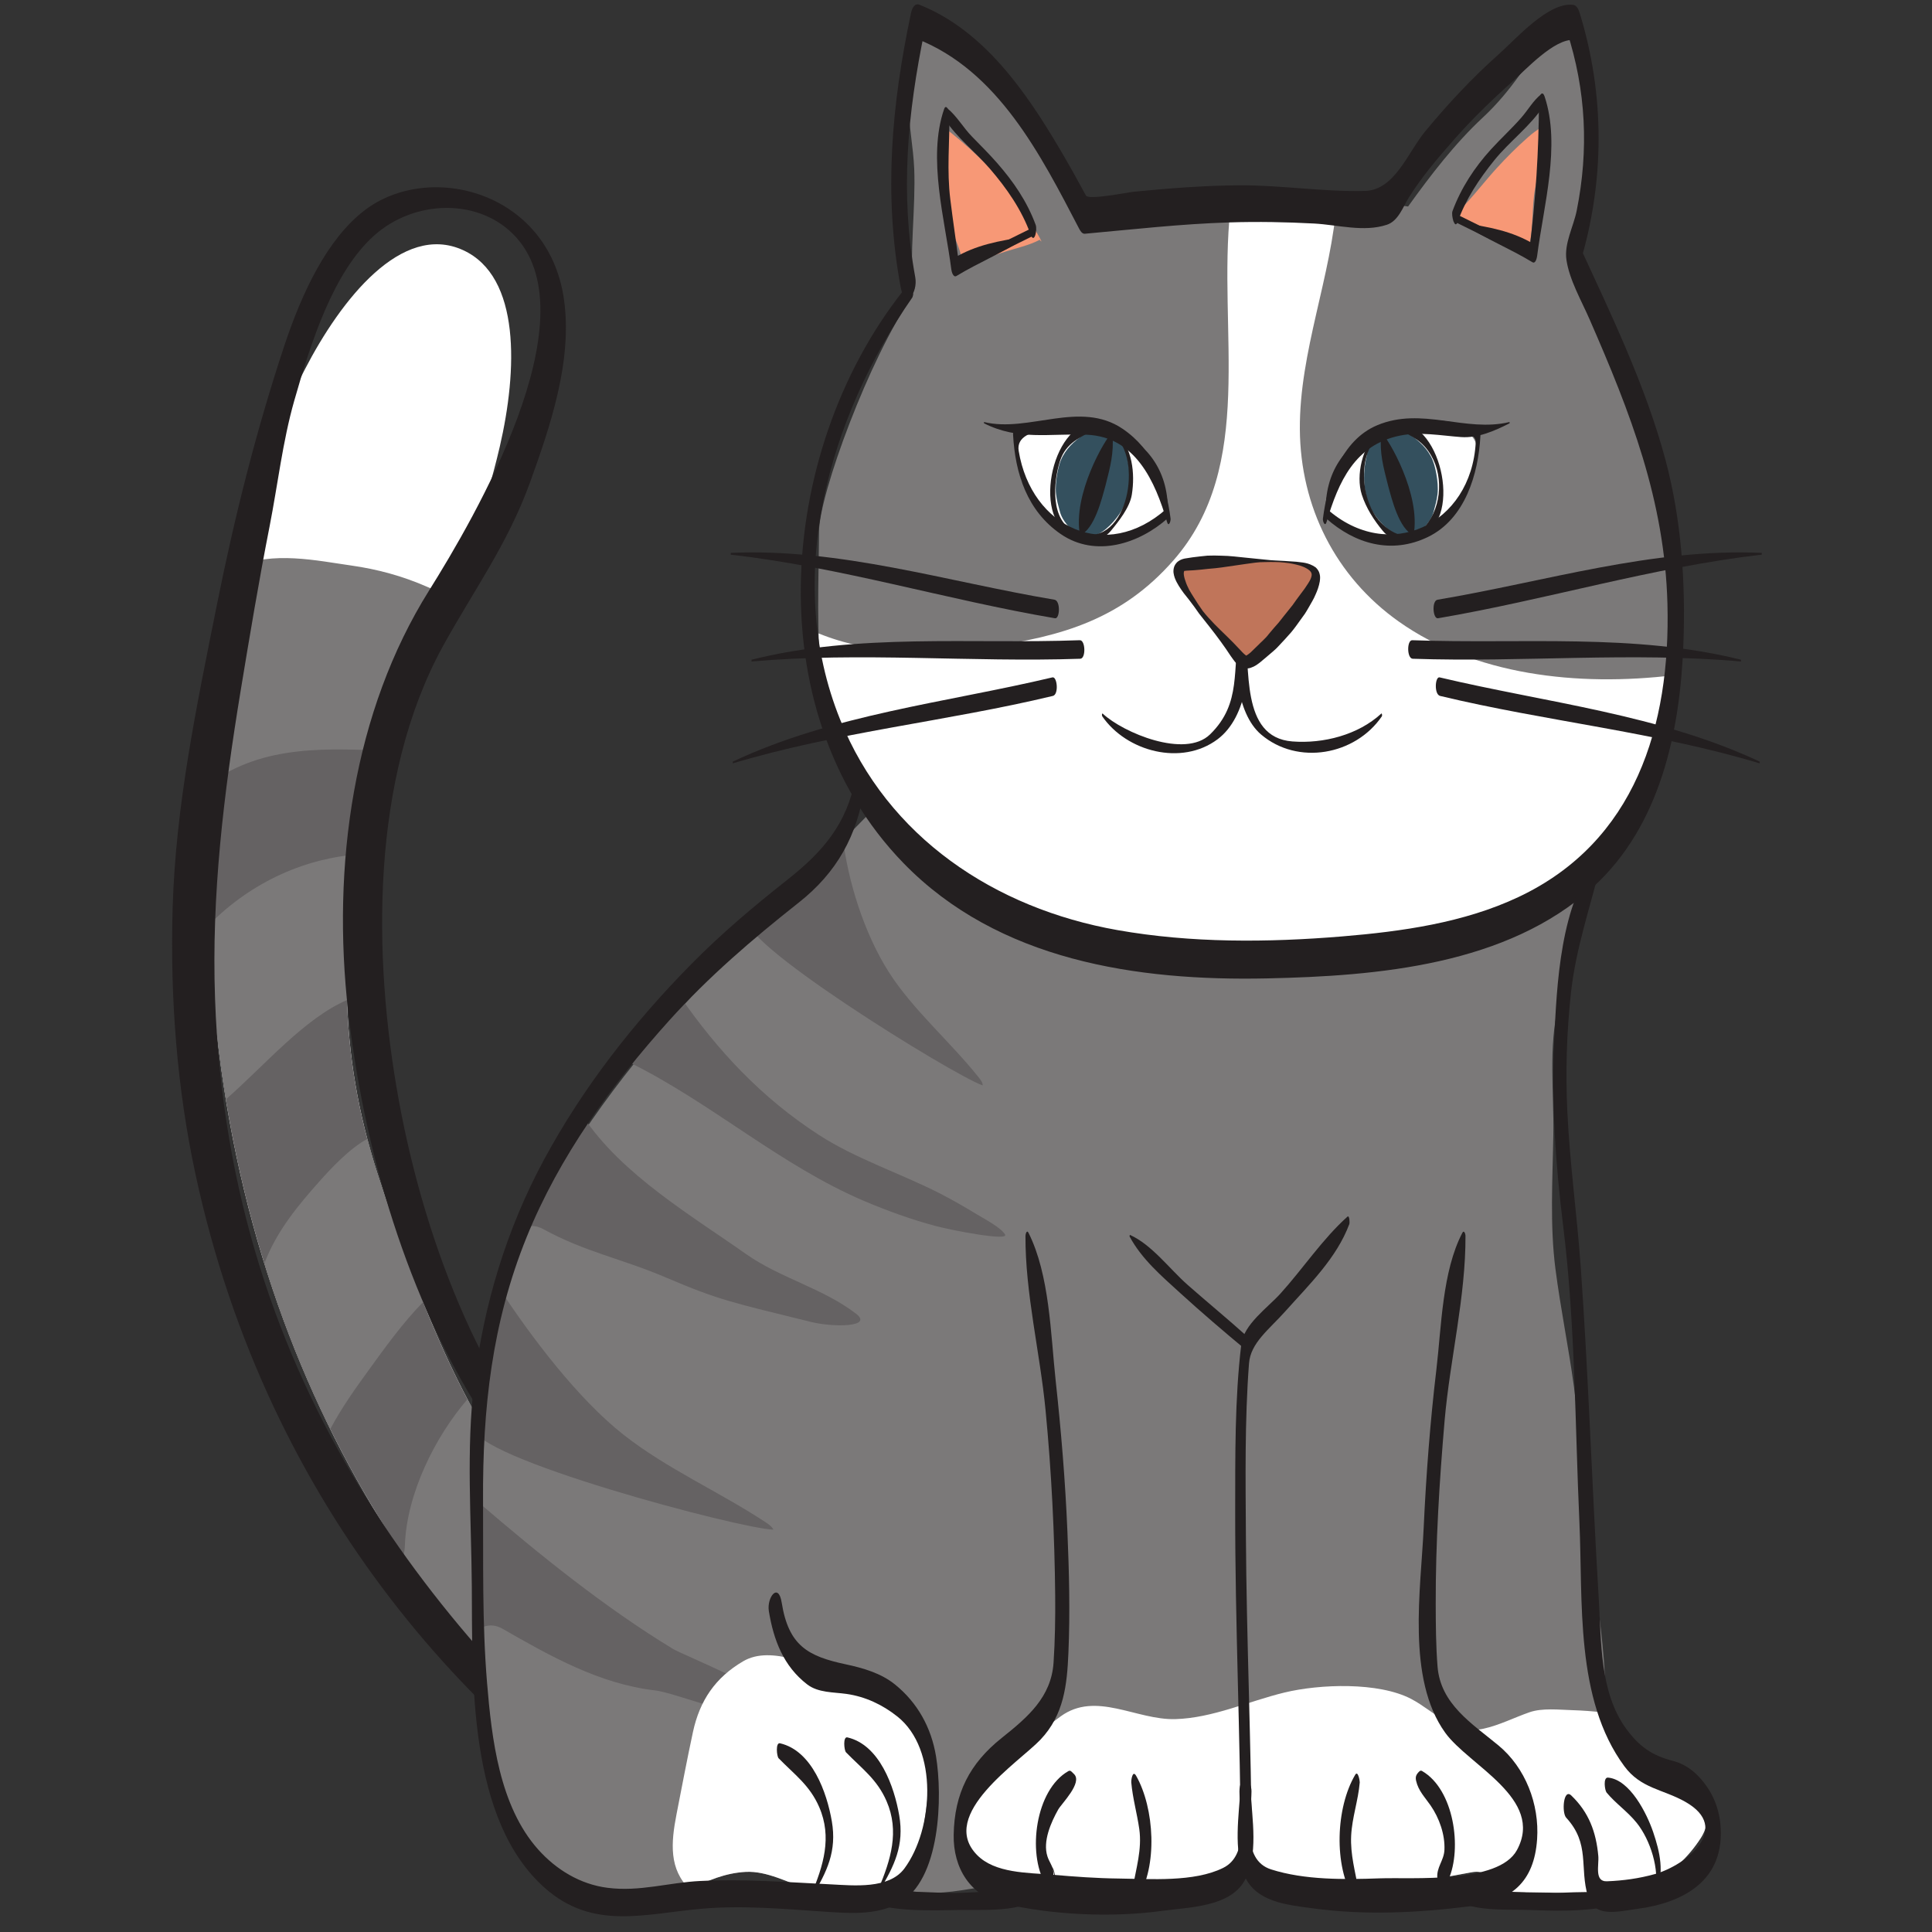 <svg xmlns="http://www.w3.org/2000/svg" xmlns:xlink="http://www.w3.org/1999/xlink" width="500" zoomAndPan="magnify" viewBox="0 0 375 375" height="500" preserveAspectRatio="xMidYMid meet" version="1.0"><rect x="0" y="0" width="375" height="375" fill="#333333" stroke="none"/><defs><clipPath id="27691ff69a"><path d="M 33.047 36 L 135 36 L 135 363 L 33.047 363 Z M 33.047 36 " clip-rule="nonzero"/></clipPath></defs><path fill="#ffffff" d="M 73.211 227.617 C 80.16 249.172 89.098 273.125 101.617 288.41 C 110.992 299.852 122.383 303.527 134.363 304.516 C 134.457 305.82 134.488 307.145 134.484 308.453 C 134.461 311.527 134.25 314.617 133.98 317.703 C 133.754 320.305 133.465 322.902 133.336 325.5 C 133.098 330.152 132.965 334.801 133.008 339.422 C 133.07 345.883 133.473 352.266 134.246 358.504 C 88.863 327.434 49.008 273.547 41.688 196.746 C 37.91 157.066 40.848 107.113 59.176 71.691 C 66.227 58.055 78.004 43.148 89.863 48.543 C 101.133 53.668 100.422 71.977 97.004 86.711 C 91.238 111.551 79.27 132.621 72.309 156.77 C 65.133 181.668 65.945 205.059 73.211 227.617 " fill-opacity="1" fill-rule="nonzero"/><path fill="#656263" d="M 128.605 303.797 C 118.754 302.129 109.477 298.004 101.617 288.41 C 89.098 273.125 80.16 249.172 73.211 227.617 C 65.945 205.059 65.133 181.668 72.309 156.77 C 75.637 145.219 80.109 134.375 84.504 123.484 C 71.953 116.855 58.812 110.52 45.176 113.395 C 39.617 140.992 39.238 171.023 41.688 196.746 C 48.523 268.484 83.754 320.234 125.352 352.07 C 123.574 336.844 125.41 319.82 128.605 303.797 " fill-opacity="1" fill-rule="nonzero"/><path fill="#4d3a1d" d="M 119.488 303.242 C 113.523 309.559 106.035 323.531 105.891 335.184 C 113.539 342.676 121.562 349.418 129.801 355.379 C 129.516 351.922 129.262 348.441 129.02 344.953 C 128.539 337.906 127.59 330.91 127.688 323.723 C 127.77 317.566 128.148 310.652 129.145 303.895 C 126.219 303.43 123.336 302.738 120.531 301.766 C 120.25 302.281 119.93 302.785 119.488 303.242 " fill-opacity="1" fill-rule="nonzero"/><path fill="#7b7979" d="M 78.59 299.957 C 78.566 300.68 78.461 301.309 78.32 301.902 C 83.148 309.098 88.293 315.875 93.73 322.188 C 95.277 317.129 97.156 312.32 98.82 308.359 C 100.895 303.422 103.441 297.957 106.488 293.516 C 104.816 292.012 103.188 290.328 101.617 288.41 C 97.648 283.562 94.039 277.836 90.734 271.598 C 84.484 278.824 78.918 289.934 78.59 299.957 " fill-opacity="1" fill-rule="nonzero"/><path fill="#7b7979" d="M 61.922 229.395 C 58.098 233.707 53.699 238.859 51.324 245.219 C 54.863 256.598 59.172 267.301 64.121 277.348 C 66.352 273.16 69.074 269.367 71.395 266.172 C 74.508 261.875 78.18 256.727 82.137 252.723 C 78.812 244.418 75.863 235.84 73.211 227.617 C 72.516 225.438 71.891 223.246 71.309 221.055 C 67.828 222.914 64.152 226.883 61.922 229.395 " fill-opacity="1" fill-rule="nonzero"/><path fill="#7b7979" d="M 40.527 179.555 C 40.77 185.441 41.16 191.195 41.688 196.746 C 42.234 202.414 42.984 207.938 43.875 213.352 C 51.453 206.723 59.055 197.672 67.41 194.082 C 67.156 184.848 68 175.441 70.051 165.805 C 59.809 166.422 49.008 170.906 40.527 179.555 " fill-opacity="1" fill-rule="nonzero"/><path fill="#7b7979" d="M 82.855 113.879 C 78.117 111.801 73.211 110.477 68.203 109.77 C 61.676 108.852 52.742 106.855 45.863 110.121 C 42.895 123.746 41.23 138.039 40.578 152.18 C 51.285 144.273 64.184 145.363 75.875 145.742 C 79.422 135.691 83.57 126.016 87.434 116.164 C 85.754 115.07 83.852 114.32 82.855 113.879 " fill-opacity="1" fill-rule="nonzero"/><g clip-path="url(#27691ff69a)"><path fill="#231f20" d="M 133.484 299.254 C 133.531 299.414 133.586 299.566 133.625 299.73 C 134.039 301.27 134.25 302.922 134.367 304.605 C 118.719 306.211 104.488 291.078 94.637 276.227 C 80.605 255.066 71.047 226.523 67.605 196.551 C 64.316 167.863 68.645 137.98 83.27 114.641 C 92.188 100.398 114.492 62.184 100.27 46.156 C 93.391 38.402 80.547 38.57 72.555 45.777 C 64.777 52.781 60.422 66.137 57.105 77.809 C 54.863 85.684 53.918 94.055 52.328 102.164 C 50.246 112.75 48.465 123.426 46.707 134.09 C 43.418 154.117 41.027 173.75 41.742 193.863 C 44.41 269.559 85.793 318.062 125.949 352.188 C 128.793 354.602 131.527 357.191 134.379 359.562 C 134.492 360.445 134.621 361.32 134.754 362.203 C 92.762 337.758 51.961 293.242 37.91 227.766 C 34.391 211.355 32.984 193.84 33.512 176.121 C 34.105 156.266 38.176 136.969 42.059 117.594 C 45.52 100.297 49.73 83.582 55.168 67.152 C 58.637 56.703 63.535 46.367 70.758 40.832 C 83.246 31.238 106.406 37.07 109.449 57.996 C 111.188 69.961 106.797 82.762 102.871 93.652 C 98.562 105.598 91.723 114.949 85.98 125.41 C 71.902 151.055 72.324 185.727 77.406 213.551 C 82.793 243.02 94.727 271.359 111.547 288.625 C 117.867 295.113 125.387 299.254 133.484 299.254 " fill-opacity="1" fill-rule="nonzero"/></g><path fill="#7b7979" d="M 326.957 344.746 C 322.777 341.559 317.172 340.797 313.137 337.543 C 310.633 335.52 311.531 331.164 311.547 328.363 C 311.578 324.316 311.172 320.262 310.727 316.246 C 309.91 308.848 308.504 301.539 307.691 294.141 C 306.77 285.809 306.633 277.477 305.5 269.152 C 304.461 261.516 302.902 253.969 301.914 246.328 C 300.805 237.77 301.363 228.863 301.5 220.262 C 301.641 212.082 300.512 203.203 302.484 195.215 C 304.344 187.676 307.414 180.965 306.867 173.008 C 306.723 170.945 306.016 169.152 304.93 167.738 C 307.305 166.316 301.613 167.453 296.691 169.664 C 281.883 176.332 267.156 182.418 250.727 183.445 C 234.992 184.426 217.258 182.645 202.535 176.645 C 195.457 173.758 189.676 169.676 183.25 165.645 C 178.664 162.77 174.02 160.082 169.59 157.023 C 143.836 183.523 113.562 210.246 99.742 245.145 C 92.844 262.57 91.82 282.055 92.586 300.566 C 93.156 314.484 94.148 337.531 98.34 353.418 C 102.109 357.906 105.875 362.508 111.086 365.273 C 113.992 366.816 117.117 367.539 120.387 367.676 C 123.633 367.82 126.871 367.57 130.105 367.43 C 130.969 367.391 131.848 367.355 132.734 367.34 C 136.59 365.348 140.328 363.566 144.742 363.332 C 148.852 363.113 152.973 365.426 156.801 366.652 C 160.738 367.91 165.348 368.113 169.387 367.312 C 172.539 366.688 174.98 366.789 178.234 367.242 C 182.48 367.828 187.422 366.746 191.727 366.09 C 196.25 365.406 200.16 364.059 204.785 364.809 C 215.688 366.574 226.316 366.727 236.746 363.195 C 240.895 361.793 241.074 361.488 245.059 362.918 C 249.109 364.363 253.316 364.867 257.57 365.32 C 266.859 366.32 276.332 365.23 285.445 363.441 C 290.293 362.488 288.031 367.145 292.988 367.242 C 296.242 367.309 305.031 367.223 308.18 367.941 C 316.387 369.816 325.43 364.051 330.113 356.773 C 332.941 352.375 330.629 347.555 326.957 344.746 " fill-opacity="1" fill-rule="nonzero"/><path fill="#656263" d="M 127.125 328.105 C 131.91 328.668 146.5 335.348 149.527 331.223 C 151.426 328.641 132.777 321.359 130.582 320.027 C 117.375 312.004 104.684 301.742 92.977 291.691 C 92.195 299.836 92.441 307.961 93.859 315.758 C 94.949 315.348 96.238 315.383 97.574 316.156 C 106.781 321.449 116.383 326.855 127.125 328.105 " fill-opacity="1" fill-rule="nonzero"/><path fill="#656263" d="M 148.449 295.367 C 139.48 289.48 129.504 285.133 121.039 278.488 C 112.215 271.562 103.141 259.559 97.035 250.254 C 94.043 258.246 94.055 268.812 92.105 277.082 C 90.777 282.699 144.078 296.863 150.125 296.895 C 149.738 296.211 149.137 295.816 148.449 295.367 " fill-opacity="1" fill-rule="nonzero"/><path fill="#656263" d="M 189.941 209.094 C 184.422 202.168 177.137 195.949 172.508 188.668 C 167.68 181.078 164.543 170.859 163.586 162.555 C 156.492 166.988 151.68 173.258 145.445 178.23 C 141.211 181.602 184.953 208.672 190.742 210.68 C 190.734 210.09 190.363 209.621 189.941 209.094 " fill-opacity="1" fill-rule="nonzero"/><path fill="#656263" d="M 181.602 237.965 C 184.625 238.777 195.887 240.965 195.082 239.613 C 194.281 238.266 191.086 236.598 189.672 235.742 C 187.273 234.289 184.824 232.867 182.324 231.59 C 174.625 227.676 166.16 224.957 158.883 220.25 C 147.812 213.078 139.23 203.863 131.984 193.383 C 128.711 197.602 125.547 201.941 122.488 206.371 C 138.16 214.156 151.594 226.246 167.691 233.094 C 172.211 235.012 176.859 236.699 181.602 237.965 " fill-opacity="1" fill-rule="nonzero"/><path fill="#656263" d="M 157.441 256.594 C 161.68 257.641 169.609 257.629 166.137 254.973 C 159.629 249.996 151.395 248.07 144.762 243.379 C 134.402 236.059 120.656 228 113.184 216.711 C 109.109 223.676 105.355 230.828 101.973 238.148 C 103.008 237.832 104.191 237.887 105.426 238.562 C 113.672 243.07 120.617 244.27 129.25 247.961 C 139.73 252.438 142.188 252.82 157.441 256.594 " fill-opacity="1" fill-rule="nonzero"/><path fill="#ffffff" d="M 156.801 366.652 C 160.738 367.91 165.348 368.113 169.387 367.312 C 171.645 366.863 173.535 366.793 175.625 366.953 C 175.867 366.254 176.137 365.574 176.406 364.91 C 178.574 359.672 179.172 355.621 179.91 350.02 C 181.57 337.426 177.473 326.891 163.648 324.684 C 157.832 323.754 149.855 319.16 144.238 322.457 C 138.828 325.633 135.82 330.078 134.5 336.188 C 133.363 341.473 132.352 346.82 131.316 352.125 C 130.223 357.727 129.832 362.832 133.906 366.734 C 137.359 365 140.777 363.547 144.742 363.332 C 148.852 363.113 152.973 365.426 156.801 366.652 " fill-opacity="1" fill-rule="nonzero"/><path fill="#ffffff" d="M 326.957 344.746 C 322.777 341.559 317.172 340.797 313.137 337.543 C 311.68 336.363 311.379 334.398 311.383 332.406 C 309.164 332.141 307.055 332 305.242 331.945 C 302.66 331.871 299.34 331.48 296.852 332.355 C 293.832 333.41 291.031 334.867 287.902 335.551 C 282.18 336.797 278.488 332.176 273.938 329.777 C 267.594 326.438 256.152 326.863 249.301 328.523 C 242.344 330.207 235.379 333.473 228.129 333.68 C 220.527 333.891 212.711 328.176 205.875 333.145 C 200.652 336.949 195.562 341.039 189.938 344.242 C 189.855 348.395 187.004 348.578 186.602 352.785 C 186.395 354.93 188.133 360.863 187.414 362.82 C 189.371 363.449 191.094 364.602 192.719 365.922 C 196.832 365.211 200.504 364.117 204.785 364.809 C 215.688 366.574 226.316 366.727 236.746 363.195 C 240.895 361.793 241.074 361.488 245.059 362.918 C 249.109 364.363 253.316 364.867 257.57 365.32 C 266.859 366.32 276.332 365.23 285.445 363.441 C 290.293 362.488 288.031 367.145 292.988 367.242 C 296.242 367.309 305.031 367.223 308.18 367.941 C 316.387 369.816 325.43 364.051 330.113 356.773 C 332.941 352.375 330.629 347.555 326.957 344.746 " fill-opacity="1" fill-rule="nonzero"/><path fill="#7b7979" d="M 169.754 156.215 C 169.574 156.398 169.395 156.586 169.207 156.77 C 173.617 160.266 176.395 165.164 181.133 168.328 C 188.133 173.016 195.637 177.195 203.664 179.91 C 221.207 185.848 238.789 186.113 257.066 184.047 C 271.309 182.441 286.07 181.117 298.5 173.434 C 306.465 168.508 313.129 161.988 319.133 154.91 C 321.953 149.25 323.32 142.504 324.559 134.68 C 328.453 110.062 320.68 86.082 309.043 56.848 C 308.383 55.402 307.773 53.922 307.34 52.363 C 305.648 46.262 307.262 39.379 308.43 33.34 C 310.121 24.586 307.422 14.383 304.172 5.762 C 303.688 4.488 302.195 4.336 301.402 5.406 C 296.543 11.953 293.684 17.352 287.773 22.852 C 282.449 27.797 277.621 34.07 273.309 40.082 C 260 38.012 245.918 38.512 233.277 38.949 C 225.797 39.215 218.441 39.98 211.324 41.375 C 206.113 26.996 194.492 12.227 181.992 6.09 C 181.734 5.961 181.457 5.953 181.207 6.004 C 180.852 5.18 179.613 4.852 178.91 5.82 C 173.734 12.957 177.113 24.66 177.449 32.766 C 177.754 40.312 176.5 49.156 177.211 57.266 C 168.695 69.527 159.016 95.996 158.973 103.137 C 158.914 112.461 158.387 123.449 159.586 132.688 C 160.758 141.75 163.734 149.438 169.754 156.215 " fill-opacity="1" fill-rule="nonzero"/><path fill="#ffffff" d="M 271.531 120.664 C 259.195 111.945 252.406 98.312 252.301 83.328 C 252.199 68.188 258.453 53.711 259.492 38.762 C 254.969 38.555 243.258 40.535 238.809 40.605 C 236.277 64.277 243.914 90.367 227.73 108.805 C 217.828 120.09 206.207 123.582 191.578 125.578 C 180.434 127.105 168.957 127.062 158.887 122.941 C 158.988 126.301 159.184 129.598 159.586 132.688 C 160.758 141.75 163.734 149.438 169.754 156.215 C 169.574 156.398 169.395 156.586 169.207 156.77 C 173.617 160.266 176.395 165.164 181.133 168.328 C 188.133 173.016 195.637 177.195 203.664 179.91 C 221.207 185.848 238.789 186.113 257.066 184.047 C 271.309 182.441 286.07 181.117 298.5 173.434 C 306.465 168.508 313.129 161.988 319.133 154.91 C 321.953 149.25 323.32 142.504 324.559 134.68 C 324.754 133.465 324.898 132.254 325.027 131.047 C 306.066 133.348 286.133 130.988 271.531 120.664 " fill-opacity="1" fill-rule="nonzero"/><path fill="#f79876" d="M 201.805 46.543 C 202.363 47.23 202.195 46.805 201.305 45.273 C 199.801 42.578 198.195 39.785 196.262 37.367 C 192.344 32.469 187.875 28.23 182.918 24.469 C 181.992 30.586 182.5 37.117 184.098 43.008 C 184.535 44.637 188.043 51.312 186.273 52.148 C 189.109 50.805 192.023 49.832 195.016 48.879 C 197.012 48.238 199.914 47.578 201.805 46.543 " fill-opacity="1" fill-rule="nonzero"/><path fill="#f79876" d="M 296.887 47.41 C 297.645 43.934 297.289 40.172 297.961 36.609 C 298.594 33.246 299.441 29.699 299.309 26.254 C 299.23 24.125 300.609 23.879 299.25 24.676 C 298.277 25.246 297.391 25.926 296.543 26.672 C 294.402 28.562 292.391 30.578 290.469 32.684 C 287.703 35.723 285.098 39.262 282.012 42.098 C 288 44.594 296.688 48.348 296.887 47.41 " fill-opacity="1" fill-rule="nonzero"/><path fill="#231f20" d="M 176.32 55.18 C 151.035 85.902 146.363 137.672 175.355 167.52 C 193.766 186.477 220.707 190.449 245.934 189.906 C 267.414 189.445 292.523 187.348 309.211 172.18 C 322.27 160.305 326.105 141.977 326.742 125.066 C 327.191 113.078 326.375 100.922 323.281 89.312 C 319.402 74.781 312.613 60.824 306.344 47.203 C 306.449 48.52 306.555 49.832 306.664 51.145 C 311.48 35.277 311.52 18.445 306.633 2.59 C 306.426 1.93 306.109 1.023 305.301 0.934 C 300.512 0.391 294.273 7.535 290.926 10.512 C 285.77 15.086 281.035 20.18 276.641 25.484 C 273.266 29.562 270.734 36.906 264.941 37.059 C 256.91 37.266 248.723 35.93 240.633 35.969 C 233.75 36.008 226.891 36.547 220.047 37.219 C 218.934 37.324 211.281 38.875 210.785 37.957 C 209.172 34.965 207.512 32.004 205.789 29.074 C 199.195 17.871 190.98 5.91 178.469 0.918 C 177.469 0.52 176.992 1.746 176.828 2.52 C 173.062 20.32 171.477 37.719 174.812 55.715 C 175.656 60.277 178.207 56.844 177.652 53.82 C 174.664 37.551 176.141 22.004 179.477 5.887 C 178.934 6.422 178.383 6.961 177.84 7.488 C 193.73 13.68 202.016 30.113 209.445 44.359 C 209.648 44.746 210.012 45.418 210.566 45.371 C 219.949 44.523 229.289 43.453 238.715 43.168 C 244.164 42.996 249.633 43.098 255.074 43.387 C 259.668 43.637 264.711 45.109 269.195 43.625 C 271.441 42.883 272.336 40.113 273.477 38.301 C 275.953 34.344 279.027 30.746 282.098 27.242 C 285.625 23.211 289.484 19.48 293.473 15.914 C 296.09 13.574 301.723 7.453 305.469 7.758 C 305.027 7.211 304.582 6.656 304.145 6.105 C 307.859 17.523 308.402 29.125 306.035 40.891 C 305.422 43.969 303.582 47.246 304.043 50.43 C 304.609 54.32 306.961 58.367 308.516 61.938 C 316.469 80.133 323.109 97.086 323.648 117.172 C 324.277 140.879 317.41 163.422 294.746 174.109 C 284.125 179.121 272.094 180.797 260.508 181.758 C 246.047 182.953 231.211 183.062 216.898 180.531 C 193.086 176.328 172.277 162.516 163.078 139.684 C 151.977 112.137 160.816 81.168 177.059 57.773 C 177.5 57.129 177.141 54.18 176.32 55.18 " fill-opacity="1" fill-rule="nonzero"/><path fill="#231f20" d="M 213.938 139.023 C 218.652 145.887 229.344 148.738 236.336 143.488 C 242.168 139.109 243.121 128.805 241.309 122.234 C 241.164 121.727 240.773 121.73 240.664 122.25 C 239.031 129.773 241.16 136.422 234.867 142.547 C 230.016 147.266 218.035 142.23 214.051 138.527 C 213.859 138.352 213.859 138.918 213.938 139.023 " fill-opacity="1" fill-rule="nonzero"/><path fill="#231f20" d="M 268.117 138.5 C 263.598 142.656 256.871 144.375 250.852 143.914 C 240.562 143.133 242.879 129.148 241.508 122.438 C 241.402 121.918 241.023 121.547 240.82 122.25 C 239.164 128.004 239.855 138.383 244.77 142.562 C 251.883 148.613 263.055 146.605 268.23 139.02 C 268.293 138.93 268.25 138.379 268.117 138.5 " fill-opacity="1" fill-rule="nonzero"/><path fill="#231f20" d="M 183.246 21.188 C 179.973 30.691 183.434 42.691 184.656 52.332 C 184.703 52.711 185.016 53.949 185.656 53.562 C 189.988 50.941 194.688 49.023 198.941 46.262 L 198.914 45.98 C 194.027 46.723 189.43 47.52 185.152 50.109 C 185.484 50.516 185.82 50.926 186.152 51.34 C 185.613 47.129 184.977 42.93 184.457 38.711 C 183.762 33.133 184.312 27.707 184.293 22.133 C 184.285 21.664 183.652 20 183.246 21.188 " fill-opacity="1" fill-rule="nonzero"/><path fill="#231f20" d="M 183.445 23.211 C 185.648 26.66 189.391 29.551 192.102 32.711 C 195.41 36.559 198.312 40.703 200.035 45.508 C 200.75 47.484 201.387 44.613 201.027 43.648 C 199.348 39.102 196.715 35.262 193.535 31.633 C 191.984 29.867 190.32 28.211 188.684 26.535 C 186.922 24.742 185.746 22.531 183.805 20.961 C 183.141 20.422 183.219 22.859 183.445 23.211 " fill-opacity="1" fill-rule="nonzero"/><path fill="#231f20" d="M 200.262 44.281 L 190.902 48.902 L 191.551 50.219 L 200.91 45.59 " fill-opacity="1" fill-rule="nonzero"/><path fill="#231f20" d="M 298.715 19.48 C 298.676 29.449 298.086 38.781 296.828 48.691 C 297.141 48.27 297.453 47.84 297.766 47.414 C 293.504 44.836 288.949 44.043 284.082 43.305 L 284.074 43.582 C 288.359 46.34 293.078 48.258 297.438 50.895 C 298.086 51.285 298.324 49.953 298.367 49.613 C 299.59 40.016 302.969 28.25 299.816 18.762 C 299.352 17.375 298.723 18.664 298.715 19.48 " fill-opacity="1" fill-rule="nonzero"/><path fill="#231f20" d="M 299.145 18.289 C 297.562 19.547 296.613 21.324 295.266 22.859 C 293.414 24.973 291.316 26.883 289.422 28.965 C 286.188 32.512 283.59 36.488 281.922 40.988 C 281.637 41.77 282.371 44.609 282.91 43.109 C 284.527 38.602 287.055 34.828 290.027 31.125 C 292.945 27.484 297.18 24.375 299.609 20.523 C 299.848 20.148 299.82 17.742 299.145 18.289 " fill-opacity="1" fill-rule="nonzero"/><path fill="#231f20" d="M 282.09 42.914 L 291.449 47.535 L 292.102 46.227 L 282.742 41.602 " fill-opacity="1" fill-rule="nonzero"/><path fill="#ffffff" d="M 257.844 99.652 C 257.645 98.688 258.207 97.52 258.371 96.562 C 258.531 95.621 258.648 94.719 258.91 93.801 C 259.699 91.078 261.695 88.938 263.949 87.133 C 264.391 86.777 264.855 86.457 265.301 86.105 C 265.762 85.738 266.258 85.586 266.785 85.332 C 268.012 84.746 269.027 84.254 270.336 83.957 C 272.188 83.547 274.074 82.996 275.898 83.285 C 277.41 83.527 278.883 82.965 280.395 83.207 C 281.941 83.449 283.867 83.359 285.242 84.316 C 286.613 85.273 286.867 87.176 286.609 88.652 C 286.414 89.789 286.055 92.766 285.488 93.746 C 284.809 94.926 283.734 96.172 283.094 97.371 C 282.414 98.656 280.98 99.184 280.109 100.34 C 279.348 101.348 278.52 102.289 277.414 102.949 C 275.727 103.953 273.961 104.137 272.023 104.09 C 270.148 104.043 268.195 104.105 266.348 103.758 C 264.758 103.453 263.297 102.832 261.82 102.195 C 261.027 101.848 260.25 101.48 259.477 101.09 C 259.129 100.914 258.512 100.652 258.305 100.328 L 257.844 99.652 " fill-opacity="1" fill-rule="nonzero"/><path fill="#34505e" d="M 267.234 84.434 C 266.793 85.156 266.105 85.578 265.766 86.367 C 265.465 87.07 265.391 88.008 265.211 88.781 C 264.441 92.016 264.598 96.207 266.309 99.113 C 267.336 100.859 269.586 103.441 271.605 103.934 C 272.262 104.09 273.074 104.324 273.758 104.176 C 274.512 104.008 275.277 103.438 275.812 102.957 C 277.645 101.312 278.121 99.879 278.273 99.293 C 278.609 98.031 278.855 97.227 279.016 95.938 C 279.168 94.645 279.02 93.238 278.789 91.965 C 278.582 90.824 278.285 89.582 277.703 88.531 C 277.102 87.453 276.484 86.703 275.621 85.902 C 274.746 85.078 272.996 83.688 271.789 83.512 C 271.062 83.402 267.234 84.434 267.234 84.434 " fill-opacity="1" fill-rule="nonzero"/><path fill="#231f20" d="M 257.562 99.664 C 257.719 91.301 262.105 86.312 269.809 84.051 C 271.945 83.43 286.645 82.043 286.441 85.863 C 285.582 101.867 269.527 109.438 257.531 98.75 C 257.168 98.422 256.91 100.176 257.359 100.578 C 263.008 105.613 270.098 107.629 277.141 104.238 C 284.383 100.742 286.953 91.988 287.348 84.617 C 287.363 84.332 287.387 83.594 287.031 83.445 C 274 78.211 256.738 83.508 257.332 99.664 C 257.348 99.98 257.555 99.969 257.562 99.664 " fill-opacity="1" fill-rule="nonzero"/><path fill="#231f20" d="M 267.387 83.926 C 264.488 86.551 263.113 92.266 264.328 96.023 C 265.18 98.641 266.68 100.98 268.434 103.082 C 270.246 105.25 272.777 104.84 275.227 104.18 C 283.988 101.824 280.051 82.059 271.395 82.023 C 270.988 82.023 271.062 83.172 271.352 83.316 C 274.137 84.734 276.086 85.504 277.789 88.418 C 280.355 92.816 279.672 99.246 276.051 102.738 C 273.047 105.625 269.062 102.992 267.176 100.402 C 264.238 96.371 263.531 88.531 267.496 84.664 C 267.664 84.5 267.547 83.777 267.387 83.926 " fill-opacity="1" fill-rule="nonzero"/><path fill="#231f20" d="M 268.055 84.336 C 267.789 88.066 268.48 90.512 269.398 94.148 C 270.133 96.844 271.562 102.723 274.375 103.902 C 275.855 95.887 269.414 85.109 268.254 84.105 " fill-opacity="1" fill-rule="nonzero"/><path fill="#231f20" d="M 257.484 101.324 C 259.809 93.461 262.992 86.359 271.691 84.559 C 275.555 83.762 279.723 84.555 283.598 84.836 C 286.883 85.07 290.176 83.598 293.02 82.156 L 292.992 81.914 C 284.426 83.988 275.977 78.887 267.289 82.551 C 260.332 85.484 257.633 93.875 256.777 100.672 C 256.707 101.195 257.188 102.332 257.484 101.324 " fill-opacity="1" fill-rule="nonzero"/><path fill="#ffffff" d="M 226.152 99.652 C 226.352 98.688 225.789 97.52 225.625 96.562 C 225.465 95.621 225.348 94.719 225.078 93.801 C 224.297 91.078 222.301 88.938 220.047 87.133 C 219.605 86.777 219.141 86.457 218.695 86.105 C 218.234 85.738 217.738 85.586 217.211 85.332 C 215.988 84.746 214.969 84.254 213.66 83.957 C 211.812 83.547 209.922 82.996 208.098 83.285 C 206.586 83.527 205.113 82.965 203.602 83.207 C 202.047 83.449 200.129 83.359 198.754 84.316 C 197.387 85.273 197.133 87.176 197.387 88.652 C 197.582 89.789 197.941 92.766 198.508 93.746 C 199.188 94.926 200.262 96.172 200.902 97.371 C 201.582 98.656 203.016 99.184 203.887 100.34 C 204.648 101.348 205.477 102.289 206.586 102.949 C 208.27 103.953 210.035 104.137 211.973 104.09 C 213.848 104.043 215.801 104.105 217.648 103.758 C 219.238 103.453 220.703 102.832 222.176 102.195 C 222.969 101.848 223.746 101.48 224.52 101.09 C 224.867 100.914 225.484 100.652 225.699 100.328 L 226.152 99.652 " fill-opacity="1" fill-rule="nonzero"/><path fill="#34505e" d="M 216.762 84.434 C 217.203 85.156 217.898 85.578 218.23 86.367 C 218.531 87.07 218.602 88.008 218.785 88.781 C 219.555 92.016 219.402 96.207 217.688 99.113 C 216.66 100.859 214.41 103.441 212.391 103.934 C 211.734 104.09 210.914 104.324 210.238 104.176 C 209.484 104.008 208.719 103.438 208.184 102.957 C 206.352 101.312 205.875 99.879 205.723 99.293 C 205.387 98.031 205.133 97.227 204.98 95.938 C 204.828 94.645 204.977 93.238 205.207 91.965 C 205.414 90.824 205.711 89.582 206.293 88.531 C 206.895 87.453 207.512 86.703 208.375 85.902 C 209.25 85.078 211 83.688 212.207 83.512 C 212.934 83.402 216.762 84.434 216.762 84.434 " fill-opacity="1" fill-rule="nonzero"/><path fill="#231f20" d="M 226.66 99.727 C 227.258 83.551 210.008 78.191 196.922 83.449 C 196.652 83.562 196.625 84.164 196.637 84.387 C 197.043 91.945 199.395 99.199 205.879 103.652 C 212.633 108.293 221.082 105.566 226.68 100.574 C 227.129 100.172 226.809 98.41 226.414 98.754 C 214.688 109.207 200.191 102.469 197.727 87.52 C 196.805 81.949 209.785 83.188 213.035 83.773 C 221.289 85.262 226.277 91.23 226.434 99.664 C 226.438 99.895 226.648 100.035 226.66 99.727 " fill-opacity="1" fill-rule="nonzero"/><path fill="#231f20" d="M 216.48 84.629 C 222.07 90.082 218.41 107.117 208.824 103.281 C 203.738 101.25 204.453 93.461 205.762 89.438 C 206.895 85.949 209.766 84.812 212.676 83.316 C 212.977 83.16 212.973 82.023 212.566 82.023 C 203.902 82.059 200.035 101.812 208.793 104.18 C 211.242 104.84 213.773 105.25 215.582 103.078 C 217.121 101.227 219.293 98.492 219.688 96.008 C 220.34 91.934 219.82 86.852 216.59 83.922 C 216.438 83.781 216.328 84.484 216.48 84.629 " fill-opacity="1" fill-rule="nonzero"/><path fill="#231f20" d="M 215.941 84.336 C 216.207 88.066 215.512 90.512 214.598 94.148 C 213.863 96.844 212.434 102.723 209.625 103.902 C 208.141 95.887 214.582 85.109 215.742 84.105 " fill-opacity="1" fill-rule="nonzero"/><path fill="#231f20" d="M 227.207 100.652 C 226.324 93.742 223.848 87.254 217.883 83.219 C 209.617 77.629 199.676 84.031 190.992 81.914 L 190.988 82.156 C 197.684 85.543 203.68 84.102 210.895 84.379 C 220.387 84.746 224.227 93.449 226.531 101.34 C 226.832 102.367 227.273 101.148 227.207 100.652 " fill-opacity="1" fill-rule="nonzero"/><path fill="#231f20" d="M 141.84 107.656 C 163.133 110.086 183.711 116.422 204.77 120.004 C 205.727 120.168 205.879 116.613 204.68 116.406 C 183.832 112.91 163.105 106.367 141.836 107.312 L 141.84 107.656 " fill-opacity="1" fill-rule="nonzero"/><path fill="#231f20" d="M 142.246 148.168 C 162.562 142.07 183.805 140.016 204.363 135.078 C 205.547 134.793 205.207 131.258 204.273 131.48 C 183.469 136.414 161.699 138.664 142.219 147.836 L 142.246 148.168 " fill-opacity="1" fill-rule="nonzero"/><path fill="#231f20" d="M 145.875 128.395 C 167.109 126.52 188.434 128.59 209.676 127.863 C 210.801 127.828 210.695 124.227 209.59 124.266 C 188.34 125.039 166.645 122.852 145.867 128.051 L 145.875 128.395 " fill-opacity="1" fill-rule="nonzero"/><path fill="#231f20" d="M 341.957 107.312 C 320.652 106.367 299.906 112.902 279.027 116.406 C 277.852 116.605 278.117 120.172 279.117 120.004 C 300.148 116.426 320.699 110.098 341.965 107.656 L 341.957 107.312 " fill-opacity="1" fill-rule="nonzero"/><path fill="#231f20" d="M 341.57 147.836 C 322.055 138.676 300.27 136.418 279.434 131.48 C 278.539 131.266 278.324 134.785 279.523 135.078 C 300.043 140.012 321.25 142.051 341.539 148.164 L 341.57 147.836 " fill-opacity="1" fill-rule="nonzero"/><path fill="#231f20" d="M 337.918 128.051 C 317.105 122.867 295.402 125.043 274.121 124.266 C 273.047 124.23 273.059 127.824 274.211 127.863 C 295.418 128.59 316.723 126.508 337.93 128.395 L 337.918 128.051 " fill-opacity="1" fill-rule="nonzero"/><path fill="#231f20" d="M 165.996 151.199 C 164.391 159.914 159.664 165.363 152.906 170.699 C 146.348 175.883 140.148 181.086 134.266 187.047 C 123.062 198.398 113.195 211.012 105.605 225.062 C 98.34 238.52 93.902 253.203 92.047 268.355 C 90.461 281.336 91.488 294.789 91.578 307.844 C 91.707 325.957 90.789 353.328 105.859 366.547 C 115.141 374.684 125.113 371.469 136.109 370.492 C 144.008 369.789 152.012 370.512 159.898 371.043 C 164.738 371.363 169.969 371.805 174.398 369.441 C 182.66 365.035 182.949 348.535 181.676 340.871 C 180.758 335.328 178.094 330.492 173.723 326.961 C 171.004 324.758 167.512 323.758 164.156 323.043 C 156.844 321.484 153.059 319.453 151.727 311.062 C 151.086 307.035 148.801 310.074 149.234 312.727 C 150.156 318.32 152.059 323.387 156.68 326.945 C 158.809 328.582 161.801 328.434 164.301 328.789 C 167.973 329.312 171.301 330.887 174.176 333.172 C 182.184 339.52 181.188 355.043 175.547 362.668 C 172.539 366.727 165.637 365.969 161.297 365.754 C 152.82 365.332 144.477 364.691 135.977 365.094 C 129.801 365.383 124.172 367.234 117.895 366.418 C 112.605 365.738 107.969 362.91 104.465 358.992 C 96.93 350.555 95.434 337.441 94.539 326.66 C 93.562 314.895 93.828 303.055 93.758 291.258 C 93.66 273.414 95.477 256.758 102.234 240.094 C 108.578 224.461 118.633 210.598 129.852 198.125 C 137.57 189.551 146.016 182.316 155.031 175.195 C 162.461 169.332 166.398 162.18 167.797 152.859 C 168.004 151.496 166.477 148.617 165.996 151.199 " fill-opacity="1" fill-rule="nonzero"/><path fill="#231f20" d="M 310.32 166.242 C 302.812 175.27 302.168 191.113 301.656 202.262 C 301.105 214.164 301.961 226.223 303.418 238.035 C 305.766 256.988 305.699 276.391 306.562 295.449 C 307.262 310.789 305.68 329.801 315.285 342.824 C 318.492 347.172 322.762 347.27 327.09 349.715 C 336.266 354.887 327.285 362.051 321.188 363.762 C 318.152 364.613 315.039 365.039 311.895 365.156 C 309.414 365.258 310.391 361.961 310.23 360.242 C 309.805 355.594 308.402 351.781 304.988 348.504 C 303.453 347.035 303.098 351.832 303.996 352.809 C 308.703 357.93 306.527 362.477 308.223 368.105 C 309.492 372.316 314.051 371.004 317.641 370.535 C 327.086 369.305 334.816 364.797 333.949 354.293 C 333.633 350.426 331.996 347.004 329.211 344.324 C 327.984 343.148 326.391 342.211 324.742 341.793 C 320.676 340.766 318.164 338.98 315.691 335.617 C 310.469 328.52 310.824 318.645 310.316 310.277 C 309.016 288.875 308.344 267.426 306.828 246.031 C 306.113 235.91 304.691 225.867 304.219 215.723 C 303.859 208.074 304.086 200.422 304.91 192.812 C 305.867 183.992 308.73 175.867 310.824 167.324 C 310.883 167.102 310.766 165.707 310.32 166.242 " fill-opacity="1" fill-rule="nonzero"/><path fill="#231f20" d="M 199.043 239.863 C 198.988 251.031 201.867 262.539 202.938 273.68 C 204.094 285.676 204.699 297.742 204.812 309.789 C 204.848 314.094 204.781 318.402 204.496 322.703 C 204.047 329.441 199.457 333.32 194.449 337.32 C 188.207 342.293 185.246 348.078 185.109 356.145 C 185 362.562 188.312 367.961 194.645 369.457 C 204.258 371.723 215.91 372.242 225.715 370.879 C 230.746 370.18 238.613 370.172 241.531 365.105 C 244.332 360.242 243.016 352.949 242.746 347.691 C 242.594 344.754 240.562 344.797 240.578 347.742 C 240.605 352.402 242.477 360.047 237.41 362.559 C 231.754 365.363 223.25 364.691 217.121 364.621 C 212.82 364.574 208.512 364.254 204.227 363.883 C 199.531 363.473 193.113 363.637 189.613 360.02 C 182.016 352.188 197.84 342.008 201.957 337.664 C 206.508 332.867 207.117 327.051 207.379 320.789 C 207.719 312.953 207.512 305.102 207.184 297.273 C 206.777 287.441 205.953 277.625 204.891 267.852 C 203.926 258.891 203.738 247.469 199.629 239.281 C 199.293 238.625 199.047 239.566 199.043 239.863 " fill-opacity="1" fill-rule="nonzero"/><path fill="#231f20" d="M 167.18 368.766 C 173.078 371.227 180.613 370.793 186.934 370.719 C 191.828 370.668 199.797 371.238 203.109 367.102 C 203.215 366.969 203.23 366.539 203.059 366.445 C 200.801 365.246 199.18 366.074 196.656 366.531 C 193.43 367.117 190.121 367.254 186.848 367.387 C 180.48 367.641 173.219 366.246 167.176 368.402 L 167.18 368.766 " fill-opacity="1" fill-rule="nonzero"/><path fill="#231f20" d="M 219.238 239.973 C 221.582 244.367 225.449 247.672 229.094 250.992 C 233.223 254.754 237.48 258.395 241.773 261.961 C 242.355 262.449 242.625 259.906 242.023 259.363 C 238.234 255.945 234.273 252.711 230.453 249.336 C 227.008 246.293 223.551 241.578 219.305 239.688 L 219.238 239.973 " fill-opacity="1" fill-rule="nonzero"/><path fill="#231f20" d="M 261.523 236.168 C 256.746 240.441 252.859 246.301 248.527 251.09 C 246.043 253.836 241.398 257.055 240.934 260.938 C 239.652 271.594 239.766 282.555 239.75 293.27 C 239.719 315.184 240.77 337.082 240.832 358.992 C 240.844 361.898 242.973 361.824 242.961 358.938 C 242.883 338.625 241.938 318.312 241.828 297.992 C 241.762 286.891 241.594 275.73 242.43 264.656 C 242.73 260.637 246.309 258.078 249.488 254.512 C 254.145 249.289 259.43 244.219 261.914 237.562 C 261.98 237.383 261.961 235.777 261.523 236.168 " fill-opacity="1" fill-rule="nonzero"/><path fill="#231f20" d="M 208.469 344.348 C 208.332 344.215 208.195 344.078 208.059 343.945 C 207.852 343.742 207.672 343.598 207.379 343.766 C 200.953 347.41 199.406 359.688 202.867 365.605 C 204.141 367.781 204.859 363.414 204.215 362.297 C 204.977 363.613 204.824 365.555 204.496 363.312 C 204.34 362.223 203.633 361.359 203.301 360.312 C 202.363 357.395 204 353.719 205.402 351.219 C 206.055 350.074 210.176 346.012 208.469 344.348 " fill-opacity="1" fill-rule="nonzero"/><path fill="#231f20" d="M 220.789 368.48 C 224.758 362.262 224.086 350.941 220.52 344.676 C 219.832 343.477 219.539 345.508 219.582 345.984 C 219.848 349.031 220.699 351.98 221.133 355.012 C 221.691 358.969 220.504 362.652 219.859 366.488 C 219.805 366.809 220.09 369.566 220.789 368.48 " fill-opacity="1" fill-rule="nonzero"/><path fill="#231f20" d="M 283.84 239.293 C 279.93 246.793 279.785 257.523 278.805 265.793 C 277.59 275.992 276.812 286.254 276.336 296.52 C 275.781 308.602 272.992 325.828 280.504 336.305 C 285.066 342.668 299.844 349.117 294.438 359.098 C 290.859 365.699 274.18 364.355 267.773 364.586 C 260.977 364.828 253.242 364.934 246.715 362.848 C 240.812 360.961 242.887 352.43 242.914 347.691 C 242.926 345.492 240.918 344.242 240.77 347.082 C 240.5 352.352 239.344 359.039 241.539 364.066 C 243.777 369.168 249.711 369.711 254.617 370.383 C 264.922 371.793 274.93 371.297 285.262 370.016 C 293.32 369.023 297.781 365.34 298.352 356.984 C 298.816 350.191 296.086 343.109 290.828 338.766 C 285.684 334.523 279.602 330.758 279.027 323.473 C 278.707 319.441 278.684 315.383 278.672 311.336 C 278.648 299.461 279.379 287.57 280.398 275.738 C 281.426 263.879 284.512 251.711 284.449 239.84 C 284.449 239.508 284.164 238.668 283.84 239.293 " fill-opacity="1" fill-rule="nonzero"/><path fill="#231f20" d="M 316.316 368.402 C 310.918 366.504 304.691 367.551 299.027 367.43 C 295.73 367.355 292.477 367.199 289.191 366.867 C 286.195 366.566 283.148 364.949 280.422 366.449 C 280.246 366.547 280.293 366.98 280.398 367.105 C 283.852 371.273 291.645 370.547 296.645 370.719 C 302.848 370.941 310.547 371.207 316.32 368.766 L 316.316 368.402 " fill-opacity="1" fill-rule="nonzero"/><path fill="#231f20" d="M 274.867 345.656 C 275.309 347.602 276.551 348.812 277.672 350.434 C 279.363 352.883 280.5 356.09 280.363 359.082 C 280.262 361.172 278.766 362.453 278.992 364.59 C 279.121 365.785 280.484 366.324 281.156 364.801 C 283.824 358.773 282.227 347.324 276.02 343.75 C 275.727 343.586 275.539 343.77 275.352 343.965 C 274.852 344.5 274.703 344.926 274.867 345.656 " fill-opacity="1" fill-rule="nonzero"/><path fill="#231f20" d="M 263.672 366.809 C 263.059 363.277 262.082 359.957 262.258 356.324 C 262.43 352.801 263.637 349.457 263.926 345.957 C 263.949 345.703 263.59 343.559 263.043 344.484 C 259.281 350.84 258.832 362.133 262.77 368.496 C 263.383 369.488 263.723 367.109 263.672 366.809 " fill-opacity="1" fill-rule="nonzero"/><path fill="#231f20" d="M 311.84 347.938 C 313.621 350.082 315.914 351.609 317.699 353.836 C 320.324 357.117 322.191 362.895 321.23 367.117 C 321.203 367.219 321.297 367.672 321.41 367.418 C 323.102 363.473 322.203 359.508 320.875 355.59 C 319.672 352.051 316.383 345.41 312.113 345.031 C 311.121 344.949 311.488 347.516 311.84 347.938 " fill-opacity="1" fill-rule="nonzero"/><path fill="#231f20" d="M 164.211 340.125 C 167.285 343.285 170.238 345.355 172.078 349.598 C 174.625 355.461 172.891 361 170.531 366.613 C 170.492 366.711 170.566 367.184 170.672 367.012 C 173.625 362.133 175.535 358.156 174.535 352.355 C 173.574 346.781 170.727 338.668 164.48 337.227 C 163.582 337.012 163.84 339.746 164.211 340.125 " fill-opacity="1" fill-rule="nonzero"/><path fill="#231f20" d="M 151.129 341.277 C 154.207 344.438 157.16 346.5 159.004 350.746 C 161.547 356.613 159.812 362.145 157.449 367.766 C 157.414 367.855 157.488 368.336 157.594 368.156 C 160.543 363.281 162.453 359.305 161.457 353.504 C 160.496 347.93 157.645 339.82 151.406 338.371 C 150.5 338.16 150.762 340.895 151.129 341.277 " fill-opacity="1" fill-rule="nonzero"/><path fill="#c0755a" d="M 248.469 108.977 C 245.594 108.809 243.109 108.715 238.672 108.914 C 236.281 109 232.922 109.156 230.094 109.59 C 228.18 109.883 228.445 111.84 230.285 114.793 C 232.551 118.434 234.094 120.242 236.98 123.391 C 241.203 128.012 241.02 129.672 243.598 127.664 C 247.617 124.527 252.027 118.746 253.996 115.348 C 256.23 111.492 256.699 109.465 248.469 108.977 " fill-opacity="1" fill-rule="nonzero"/><path fill="#231f20" d="M 248.473 108.836 C 248.473 108.836 249.609 108.883 251.625 109.035 C 252.629 109.199 253.879 109.109 255.352 110.113 C 255.688 110.414 256.02 110.859 256.133 111.375 C 256.285 111.895 256.23 112.395 256.168 112.859 C 256.012 113.785 255.699 114.637 255.328 115.449 C 254.996 116.262 254.5 117.039 254.035 117.875 C 253.801 118.293 253.547 118.703 253.285 119.121 C 253.004 119.52 252.711 119.918 252.418 120.324 C 251.832 121.141 251.25 121.984 250.555 122.797 C 249.832 123.605 249.098 124.438 248.32 125.246 C 247.57 126.109 246.719 126.734 245.891 127.465 C 245.469 127.816 245.051 128.176 244.621 128.531 C 244.004 129 243.648 129.312 242.715 129.637 C 242.258 129.789 241.574 129.793 241.043 129.562 C 240.559 129.328 240.23 129.039 239.996 128.785 C 239.516 128.262 239.211 127.785 238.871 127.316 C 238.238 126.363 237.625 125.449 236.953 124.543 C 235.617 122.691 234.141 120.875 232.758 119.117 C 232.117 118.203 231.48 117.289 230.797 116.426 C 230.449 115.988 230.098 115.551 229.758 115.117 C 229.43 114.664 229.105 114.207 228.805 113.723 C 228.508 113.234 228.23 112.734 228.016 112.148 C 227.828 111.57 227.609 110.871 227.922 109.957 C 228.09 109.523 228.441 109.074 228.832 108.852 C 229.016 108.715 229.258 108.629 229.48 108.539 C 229.66 108.492 229.645 108.477 229.941 108.414 C 230.449 108.34 230.957 108.258 231.445 108.18 C 232.445 108.055 233.418 107.938 234.363 107.852 C 235.289 107.809 236.176 107.832 237.031 107.859 C 238.734 107.879 240.363 108.105 241.754 108.238 C 243.152 108.387 244.359 108.488 245.352 108.602 C 246.344 108.719 247.121 108.773 247.66 108.793 C 248.188 108.824 248.473 108.836 248.473 108.836 Z M 248.465 109.121 C 248.465 109.121 248.18 109.117 247.648 109.094 C 247.109 109.078 246.328 109.074 245.336 109.105 C 244.336 109.09 243.121 109.27 241.754 109.469 C 240.383 109.672 238.836 109.891 237.148 110.137 C 236.305 110.25 235.414 110.348 234.5 110.414 C 233.613 110.527 232.695 110.605 231.75 110.684 C 231.273 110.707 230.785 110.73 230.301 110.766 L 230.02 110.801 L 229.977 110.797 L 229.883 110.812 C 229.805 110.863 229.719 111.25 229.797 111.672 C 229.863 112.102 230.004 112.57 230.18 113.039 C 230.344 113.523 230.582 113.988 230.809 114.461 C 231.035 114.879 231.355 115.383 231.637 115.836 C 232.207 116.781 232.836 117.695 233.477 118.613 C 234.867 120.367 236.484 121.91 238.125 123.496 C 238.961 124.301 239.781 125.148 240.551 125.973 C 240.934 126.379 241.32 126.809 241.648 127.074 C 241.809 127.215 241.938 127.273 241.965 127.277 L 241.941 127.219 C 242.07 127.172 242.613 126.777 242.84 126.543 C 243.242 126.16 243.641 125.77 244.031 125.387 C 244.789 124.609 245.668 123.891 246.254 123.09 C 246.895 122.301 247.555 121.562 248.199 120.832 C 248.816 120.066 249.406 119.273 250.02 118.539 C 250.312 118.172 250.609 117.805 250.898 117.441 C 251.16 117.066 251.414 116.691 251.684 116.336 C 252.191 115.609 252.746 114.949 253.227 114.262 C 253.676 113.578 254.129 112.965 254.383 112.391 C 254.633 111.805 254.688 111.426 254.43 111.012 C 254.145 110.594 253.578 110.289 253.066 110.055 C 252.539 109.84 252.02 109.672 251.539 109.574 C 250.582 109.344 249.801 109.242 249.273 109.195 C 248.742 109.148 248.465 109.121 248.465 109.121 " fill-opacity="1" fill-rule="nonzero"/></svg>
